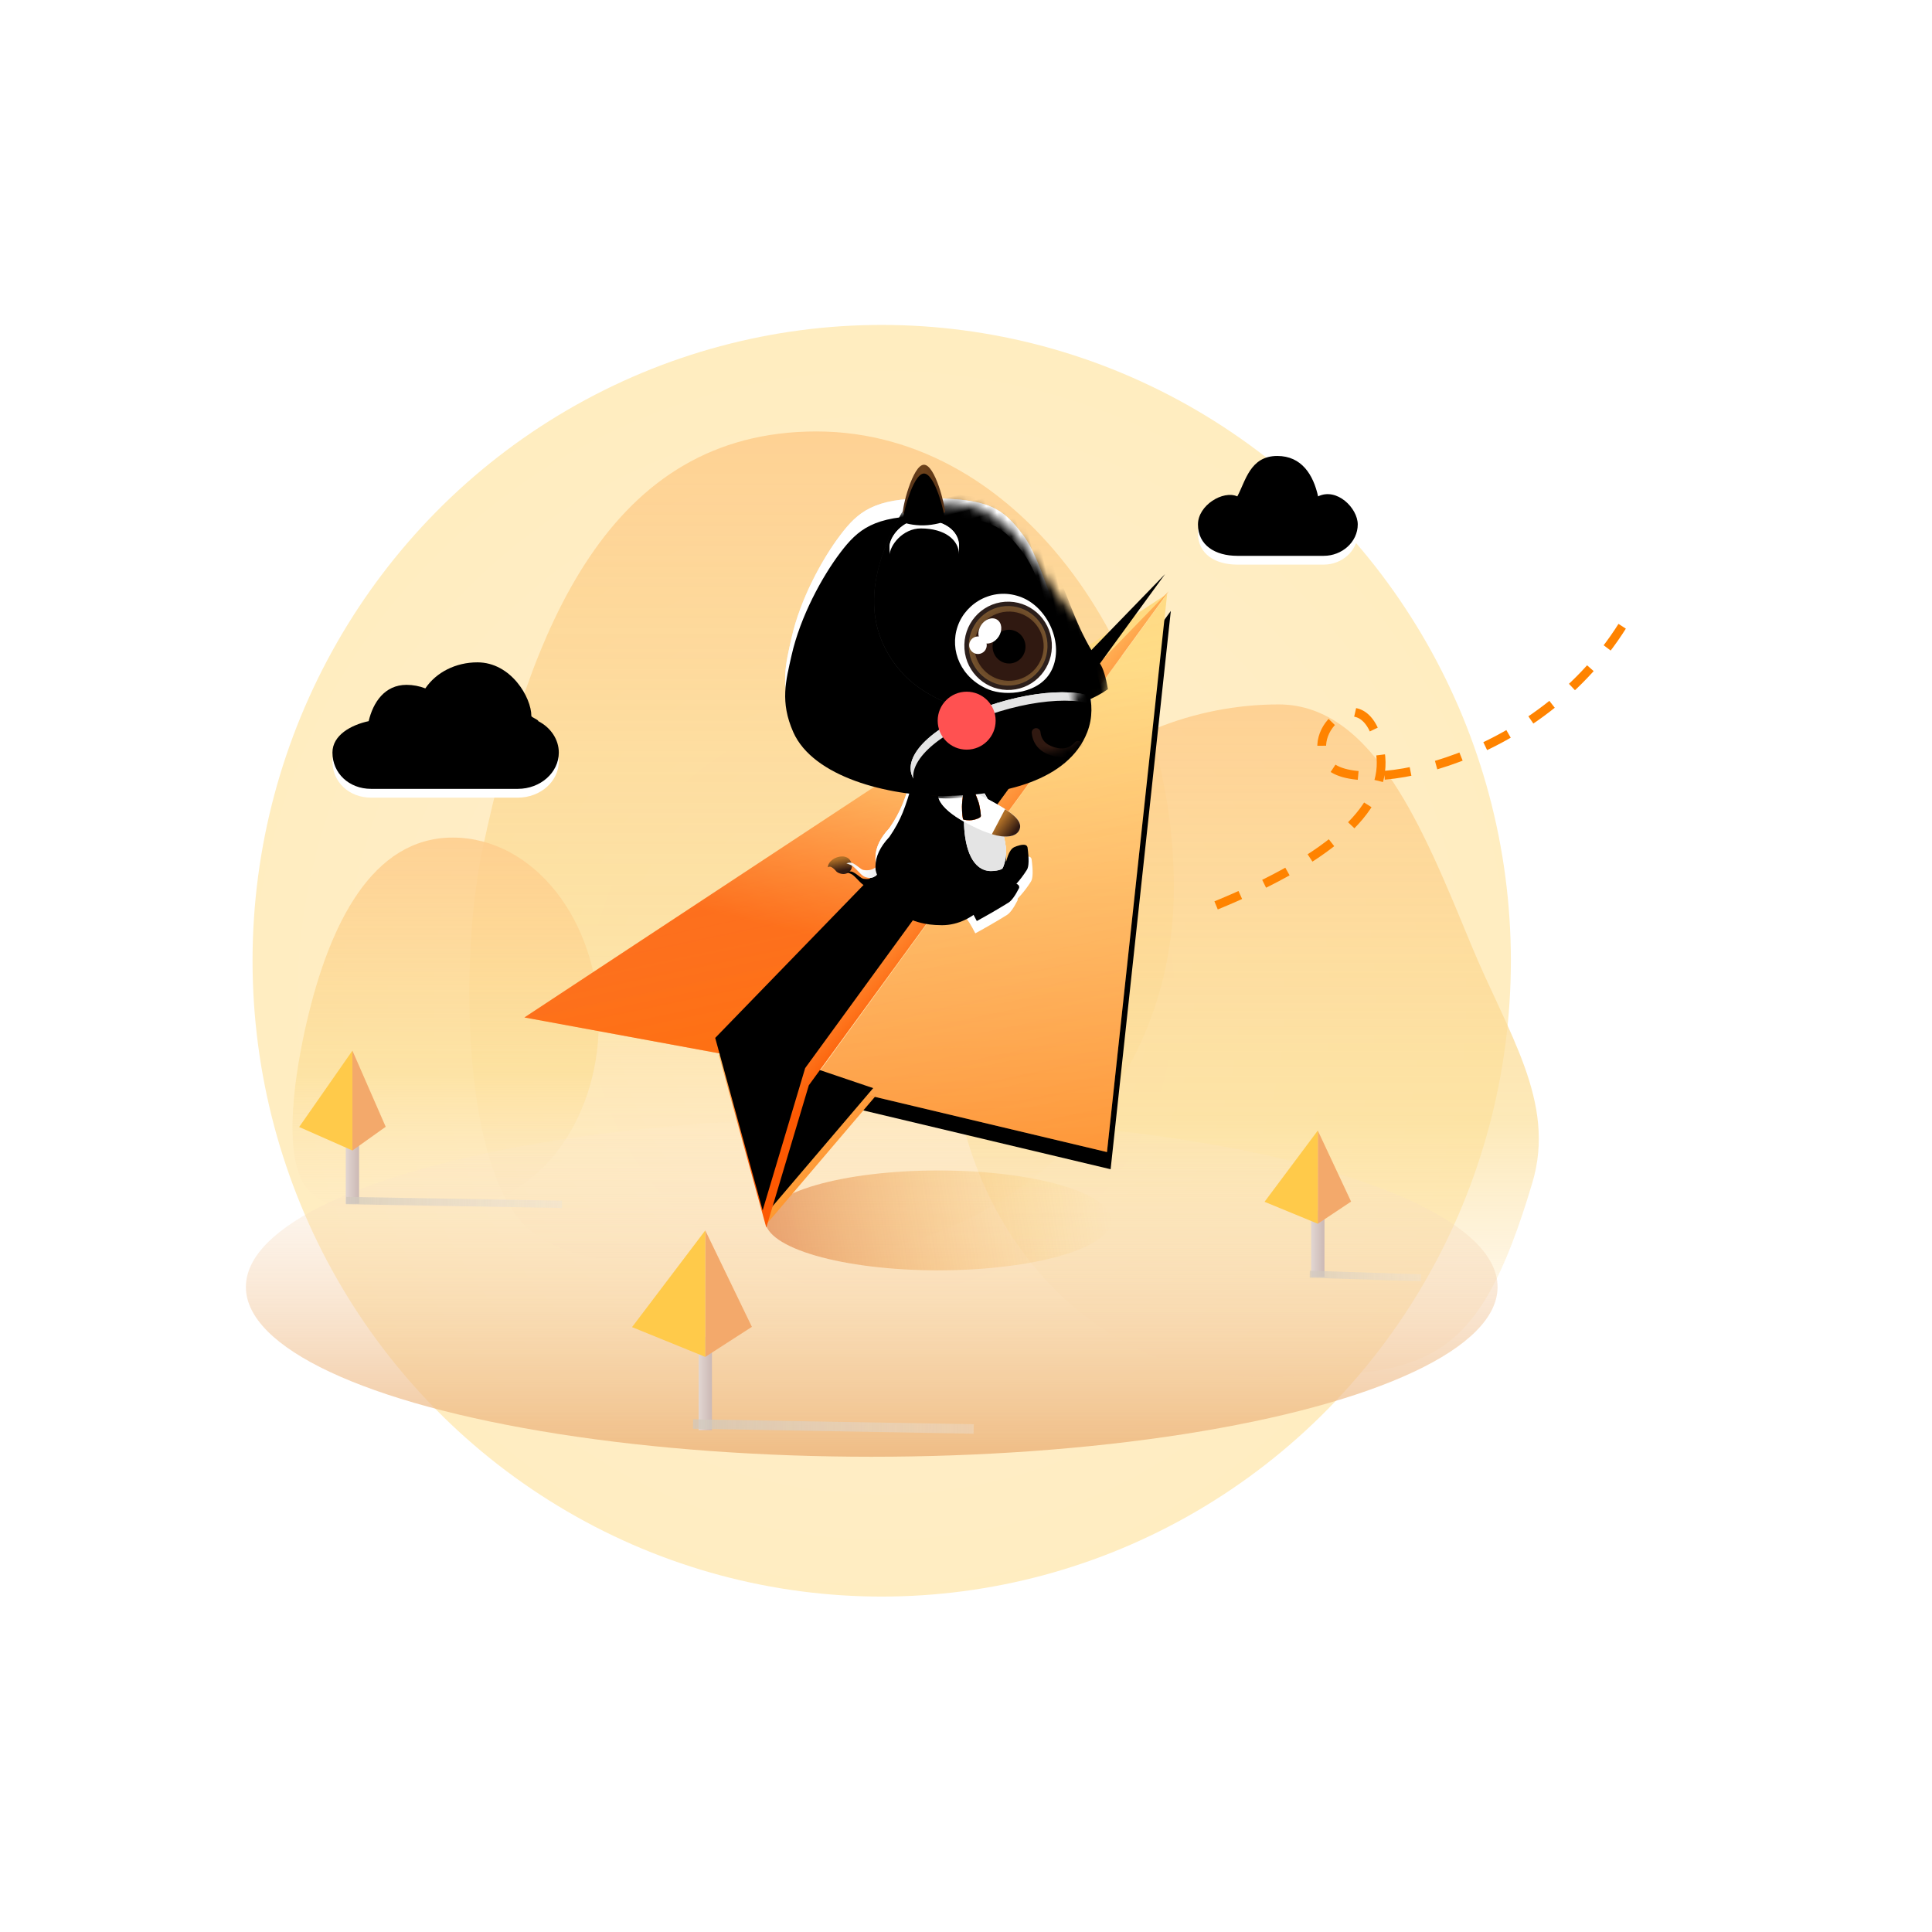 <?xml version="1.0" encoding="UTF-8"?>
<svg width="220px" height="220px" viewBox="0 0 220 220" version="1.1" xmlns="http://www.w3.org/2000/svg" xmlns:xlink="http://www.w3.org/1999/xlink">
    <!-- Generator: Sketch 61 (89581) - https://sketch.com -->
    <title>暂无数据@2x</title>
    <desc>Created with Sketch.</desc>
    <defs>
        <radialGradient cx="50%" cy="53.138%" fx="50%" fy="53.138%" r="79.43%" gradientTransform="translate(0.5,0.531),scale(1,0.99),scale(1,1.009),translate(-0.5,-0.531)" id="radialGradient-1">
            <stop stop-color="#FFDFAE" offset="0%"></stop>
            <stop stop-color="#FFE389" offset="100%"></stop>
        </radialGradient>
        <filter x="-50.2%" y="-49.7%" width="200.5%" height="199.4%" filterUnits="objectBoundingBox" id="filter-2">
            <feGaussianBlur stdDeviation="24" in="SourceGraphic"></feGaussianBlur>
        </filter>
        <linearGradient x1="50%" y1="113.248%" x2="50%" y2="-34.988%" id="linearGradient-3">
            <stop stop-color="#FFEDD9" stop-opacity="0" offset="0%"></stop>
            <stop stop-color="#FCDF97" stop-opacity="0.682" offset="34.686%"></stop>
            <stop stop-color="#FFC489" offset="100%"></stop>
        </linearGradient>
        <linearGradient x1="50%" y1="113.248%" x2="50%" y2="-34.988%" id="linearGradient-4">
            <stop stop-color="#FFEDD9" stop-opacity="0" offset="0%"></stop>
            <stop stop-color="#FCDF97" stop-opacity="0.682" offset="34.686%"></stop>
            <stop stop-color="#FFC489" offset="100%"></stop>
        </linearGradient>
        <linearGradient x1="50%" y1="113.248%" x2="50%" y2="-34.988%" id="linearGradient-5">
            <stop stop-color="#FFEDD9" stop-opacity="0" offset="0%"></stop>
            <stop stop-color="#FCDF97" stop-opacity="0.682" offset="34.686%"></stop>
            <stop stop-color="#FFC489" offset="100%"></stop>
        </linearGradient>
        <path d="M14.25,53.828 C11.752,53.828 9.856,52.057 9.856,49.695 C9.856,47.7 12.003,46.543 13.98,46.118 C14.488,43.981 15.799,41.985 18.297,41.985 C19.031,41.985 19.766,42.127 20.434,42.387 C21.676,40.545 23.906,39.423 26.364,39.423 C30.197,39.423 32.506,43.428 32.506,45.518 C32.506,45.695 33.309,45.941 33.295,46.118 C34.724,46.85 35.633,48.22 35.633,49.695 C35.633,51.974 33.536,53.828 30.971,53.828 L14.25,53.828 Z" id="path-6"></path>
        <filter x="-8.1%" y="-14.6%" width="116.3%" height="129.2%" filterUnits="objectBoundingBox" id="filter-7">
            <feGaussianBlur stdDeviation="0.7" in="SourceGraphic"></feGaussianBlur>
        </filter>
        <filter x="-17.8%" y="-31.9%" width="135.7%" height="163.9%" filterUnits="objectBoundingBox" id="filter-8">
            <feGaussianBlur stdDeviation="2" in="SourceAlpha" result="shadowBlurInner1"></feGaussianBlur>
            <feOffset dx="0" dy="-1" in="shadowBlurInner1" result="shadowOffsetInner1"></feOffset>
            <feComposite in="shadowOffsetInner1" in2="SourceAlpha" operator="arithmetic" k2="-1" k3="1" result="shadowInnerInner1"></feComposite>
            <feColorMatrix values="0 0 0 0 1   0 0 0 0 0.897   0 0 0 0 0.793  0 0 0 1 0" type="matrix" in="shadowInnerInner1"></feColorMatrix>
        </filter>
        <path d="M122.094,20.525 C121.55,18.065 120.218,15.921 117.447,15.921 C114.329,15.921 113.834,18.808 112.894,20.525 C111.271,19.798 108.414,21.537 108.414,23.719 C108.414,26.086 110.37,27.293 112.894,27.293 L122.741,27.293 C124.82,27.293 126.609,25.715 126.609,23.719 C126.609,21.862 124.221,19.477 122.094,20.525 Z" id="path-9"></path>
        <filter x="-11.5%" y="-18.5%" width="123.1%" height="136.9%" filterUnits="objectBoundingBox" id="filter-10">
            <feGaussianBlur stdDeviation="0.7" in="SourceGraphic"></feGaussianBlur>
        </filter>
        <filter x="-25.3%" y="-40.4%" width="150.6%" height="180.9%" filterUnits="objectBoundingBox" id="filter-11">
            <feGaussianBlur stdDeviation="2" in="SourceAlpha" result="shadowBlurInner1"></feGaussianBlur>
            <feOffset dx="0" dy="-1" in="shadowBlurInner1" result="shadowOffsetInner1"></feOffset>
            <feComposite in="shadowOffsetInner1" in2="SourceAlpha" operator="arithmetic" k2="-1" k3="1" result="shadowInnerInner1"></feComposite>
            <feColorMatrix values="0 0 0 0 1   0 0 0 0 0.897   0 0 0 0 0.793  0 0 0 1 0" type="matrix" in="shadowInnerInner1"></feColorMatrix>
        </filter>
        <linearGradient x1="50%" y1="-14.242%" x2="50%" y2="126.884%" id="linearGradient-12">
            <stop stop-color="#FFF4E7" stop-opacity="0" offset="0%"></stop>
            <stop stop-color="#E7A25D" offset="100%"></stop>
        </linearGradient>
        <linearGradient x1="-31.522%" y1="44.704%" x2="98.712%" y2="44.704%" id="linearGradient-13">
            <stop stop-color="#E8DFDB" offset="0%"></stop>
            <stop stop-color="#CCB9B5" offset="100%"></stop>
        </linearGradient>
        <linearGradient x1="100%" y1="0%" x2="100%" y2="121.05%" id="linearGradient-14">
            <stop stop-color="#E8E2DB" stop-opacity="0.457" offset="0%"></stop>
            <stop stop-color="#CCC3B5" offset="100%"></stop>
        </linearGradient>
        <filter x="-277.2%" y="-9.4%" width="654.5%" height="118.8%" filterUnits="objectBoundingBox" id="filter-15">
            <feGaussianBlur stdDeviation="1" in="SourceGraphic"></feGaussianBlur>
        </filter>
        <linearGradient x1="-31.522%" y1="44.704%" x2="98.712%" y2="44.704%" id="linearGradient-16">
            <stop stop-color="#E8DFDB" offset="0%"></stop>
            <stop stop-color="#CCB9B5" offset="100%"></stop>
        </linearGradient>
        <linearGradient x1="100%" y1="0%" x2="100%" y2="121.05%" id="linearGradient-17">
            <stop stop-color="#E8E2DB" stop-opacity="0.457" offset="0%"></stop>
            <stop stop-color="#CCC3B5" offset="100%"></stop>
        </linearGradient>
        <filter x="-292.0%" y="-12.2%" width="684.1%" height="124.4%" filterUnits="objectBoundingBox" id="filter-18">
            <feGaussianBlur stdDeviation="1" in="SourceGraphic"></feGaussianBlur>
        </filter>
        <linearGradient x1="100%" y1="45.839%" x2="0%" y2="50%" id="linearGradient-19">
            <stop stop-color="#FFB400" stop-opacity="0" offset="0%"></stop>
            <stop stop-color="#D04800" stop-opacity="0.424" offset="100%"></stop>
        </linearGradient>
        <linearGradient x1="100%" y1="0%" x2="100%" y2="121.05%" id="linearGradient-20">
            <stop stop-color="#E8E2DB" stop-opacity="0.457" offset="0%"></stop>
            <stop stop-color="#CCC3B5" offset="100%"></stop>
        </linearGradient>
        <filter x="-299.8%" y="-23.7%" width="699.6%" height="147.4%" filterUnits="objectBoundingBox" id="filter-21">
            <feGaussianBlur stdDeviation="1" in="SourceGraphic"></feGaussianBlur>
        </filter>
        <linearGradient x1="87.386%" y1="40.059%" x2="50%" y2="80.488%" id="linearGradient-22">
            <stop stop-color="#FFD87A" offset="0%"></stop>
            <stop stop-color="#FD5902" offset="100%"></stop>
        </linearGradient>
        <linearGradient x1="50%" y1="0%" x2="50%" y2="100%" id="linearGradient-23">
            <stop stop-color="#FFFFFF" stop-opacity="0.06" offset="0%"></stop>
            <stop stop-color="#FFA539" stop-opacity="0.376" offset="100%"></stop>
        </linearGradient>
        <polygon id="path-24" points="-1.42108547e-14 32.215 21.492 41.091 81.622 0.241"></polygon>
        <linearGradient x1="76.459%" y1="10.313%" x2="50%" y2="171.724%" id="linearGradient-25">
            <stop stop-color="#FFD97E" offset="0%"></stop>
            <stop stop-color="#FD5902" offset="100%"></stop>
        </linearGradient>
        <linearGradient x1="50%" y1="0%" x2="50%" y2="100%" id="linearGradient-26">
            <stop stop-color="#FFFFFF" stop-opacity="0.06" offset="0%"></stop>
            <stop stop-color="#FFA539" stop-opacity="0.376" offset="100%"></stop>
        </linearGradient>
        <polygon id="path-27" points="30.508 46.203 61.7 60.999 81.622 0.241"></polygon>
        <filter x="-13.7%" y="-8.2%" width="127.4%" height="123.0%" filterUnits="objectBoundingBox" id="filter-28">
            <feOffset dx="0" dy="2" in="SourceAlpha" result="shadowOffsetOuter1"></feOffset>
            <feGaussianBlur stdDeviation="2" in="shadowOffsetOuter1" result="shadowBlurOuter1"></feGaussianBlur>
            <feColorMatrix values="0 0 0 0 0.93   0 0 0 0 0.539   0 0 0 0 0.124  0 0 0 0.135 0" type="matrix" in="shadowBlurOuter1"></feColorMatrix>
        </filter>
        <linearGradient x1="40.235%" y1="0%" x2="103.923%" y2="85.126%" id="linearGradient-29">
            <stop stop-color="#FFCE5A" offset="0%"></stop>
            <stop stop-color="#FD5902" offset="100%"></stop>
        </linearGradient>
        <linearGradient x1="50%" y1="0%" x2="50%" y2="100%" id="linearGradient-30">
            <stop stop-color="#FFFFFF" stop-opacity="0.06" offset="0%"></stop>
            <stop stop-color="#FFBC39" stop-opacity="0.162" offset="100%"></stop>
        </linearGradient>
        <polygon id="path-31" points="30.508 45.384 22.021 60.999 37.172 49.342"></polygon>
        <filter x="-6.6%" y="-6.4%" width="113.2%" height="112.8%" filterUnits="objectBoundingBox" id="filter-32">
            <feGaussianBlur stdDeviation="0.5" in="SourceAlpha" result="shadowBlurInner1"></feGaussianBlur>
            <feOffset dx="0" dy="-1" in="shadowBlurInner1" result="shadowOffsetInner1"></feOffset>
            <feComposite in="shadowOffsetInner1" in2="SourceAlpha" operator="arithmetic" k2="-1" k3="1" result="shadowInnerInner1"></feComposite>
            <feColorMatrix values="0 0 0 0 0.875   0 0 0 0 0.586   0 0 0 0 0.279  0 0 0 0.507 0" type="matrix" in="shadowInnerInner1"></feColorMatrix>
        </filter>
        <linearGradient x1="35.521%" y1="42.163%" x2="45.759%" y2="57.147%" id="linearGradient-33">
            <stop stop-color="#FFB55A" offset="0%"></stop>
            <stop stop-color="#FD5902" offset="100%"></stop>
        </linearGradient>
        <polygon id="path-34" points="20.766 41.01 21.967 61.343 30.072 46.502 81.854 1.13686838e-13"></polygon>
        <filter x="-2.5%" y="-2.4%" width="104.9%" height="104.9%" filterUnits="objectBoundingBox" id="filter-35">
            <feGaussianBlur stdDeviation="0.5" in="SourceAlpha" result="shadowBlurInner1"></feGaussianBlur>
            <feOffset dx="0" dy="-2" in="shadowBlurInner1" result="shadowOffsetInner1"></feOffset>
            <feComposite in="shadowOffsetInner1" in2="SourceAlpha" operator="arithmetic" k2="-1" k3="1" result="shadowInnerInner1"></feComposite>
            <feColorMatrix values="0 0 0 0 0.756   0 0 0 0 0.416   0 0 0 0 0.055  0 0 0 0.121 0" type="matrix" in="shadowInnerInner1"></feColorMatrix>
        </filter>
        <path d="M18.813,41.832 C20.204,45.628 20.913,47.789 20.939,48.317 C20.965,48.845 20.88,49.605 20.685,50.597 C21.877,51.157 23.143,51.509 24.484,51.654 C24.901,51.699 25.673,51.347 26.799,50.597 C26.892,50.514 26.939,50.421 26.939,50.317 C26.939,49.968 26.421,49.438 26.153,49.221 C25.838,48.965 25.23,48.927 24.328,49.107 C24.182,48.463 24.104,48 24.095,47.72 C24.085,47.44 24.165,47.018 24.335,46.454 L18.813,41.832 Z" id="path-36"></path>
        <filter x="-12.3%" y="-10.2%" width="124.6%" height="120.4%" filterUnits="objectBoundingBox" id="filter-37">
            <feGaussianBlur stdDeviation="0.5" in="SourceAlpha" result="shadowBlurInner1"></feGaussianBlur>
            <feOffset dx="1" dy="-1" in="shadowBlurInner1" result="shadowOffsetInner1"></feOffset>
            <feComposite in="shadowOffsetInner1" in2="SourceAlpha" operator="arithmetic" k2="-1" k3="1" result="shadowInnerInner1"></feComposite>
            <feColorMatrix values="0 0 0 0 0.427   0 0 0 0 0.427   0 0 0 0 0.427  0 0 0 0.205 0" type="matrix" in="shadowInnerInner1"></feColorMatrix>
        </filter>
        <path d="M19.724,48.118 C19.99,48.572 20.136,49.064 20.162,49.591 C20.188,50.119 20.103,50.879 19.908,51.871 C21.32,52.105 22.696,52.295 24.036,52.44 C24.454,52.485 25.116,52.296 26.022,51.871 C26.115,51.788 26.161,51.695 26.161,51.591 C26.161,51.242 25.644,50.712 25.376,50.495 C25.061,50.239 24.452,50.201 23.551,50.381 C23.405,49.737 23.327,49.274 23.318,48.994 C23.308,48.714 23.388,48.292 23.557,47.728 L19.724,48.118 Z" id="path-38"></path>
        <filter x="-15.5%" y="-21.2%" width="131.1%" height="142.4%" filterUnits="objectBoundingBox" id="filter-39">
            <feGaussianBlur stdDeviation="0.5" in="SourceAlpha" result="shadowBlurInner1"></feGaussianBlur>
            <feOffset dx="1" dy="-1" in="shadowBlurInner1" result="shadowOffsetInner1"></feOffset>
            <feComposite in="shadowOffsetInner1" in2="SourceAlpha" operator="arithmetic" k2="-1" k3="1" result="shadowInnerInner1"></feComposite>
            <feColorMatrix values="0 0 0 0 0.427   0 0 0 0 0.427   0 0 0 0 0.427  0 0 0 0.205 0" type="matrix" in="shadowInnerInner1"></feColorMatrix>
        </filter>
        <radialGradient cx="50%" cy="50%" fx="50%" fy="50%" r="113.181%" gradientTransform="translate(0.5,0.5),scale(1,0.89),rotate(-1.211),scale(1,0.802),translate(-0.5,-0.5)" id="radialGradient-40">
            <stop stop-color="#FFFFFF" offset="0%"></stop>
            <stop stop-color="#D8D8D8" offset="100%"></stop>
        </radialGradient>
        <path d="M14.264,34.934 C11.262,39.541 9.957,42.845 10.35,44.845 C10.939,47.845 13.843,51.433 17.574,51.433 C18.668,51.433 19.437,51.297 19.974,51.165 C21.066,50.895 21.562,50.582 22.053,50.228 C22.311,50.041 22.752,49.682 22.995,49.407 C23.808,48.49 25.148,47.139 25.148,44.748 C25.148,43.621 24.62,42.499 23.562,41.38 C22.924,40.448 22.42,39.531 22.053,38.629 C21.685,37.727 21.267,36.429 20.798,34.735 L14.264,34.934 Z" id="path-41"></path>
        <filter x="-23.5%" y="-21.0%" width="147.1%" height="141.9%" filterUnits="objectBoundingBox" id="filter-43">
            <feGaussianBlur stdDeviation="3" in="SourceAlpha" result="shadowBlurInner1"></feGaussianBlur>
            <feOffset dx="0" dy="1" in="shadowBlurInner1" result="shadowOffsetInner1"></feOffset>
            <feComposite in="shadowOffsetInner1" in2="SourceAlpha" operator="arithmetic" k2="-1" k3="1" result="shadowInnerInner1"></feComposite>
            <feColorMatrix values="0 0 0 0 0.63   0 0 0 0 0.63   0 0 0 0 0.63  0 0 0 0.5 0" type="matrix" in="shadowInnerInner1"></feColorMatrix>
        </filter>
        <radialGradient cx="48.008%" cy="36.82%" fx="48.008%" fy="36.82%" r="210.011%" gradientTransform="translate(0.48,0.368),scale(1,0.446),rotate(90),scale(1,0.742),translate(-0.48,-0.368)" id="radialGradient-44">
            <stop stop-color="#FFFFFF" offset="0%"></stop>
            <stop stop-color="#CECECE" offset="100%"></stop>
        </radialGradient>
        <path d="M22.01,46.348 C24.157,46.342 24.947,44.118 24.87,41.283 C24.803,38.849 23.98,36.812 22.762,36.288 C22.657,36.242 21.507,38.765 20.802,41.093 C20.435,42.302 20.314,43.475 20.42,44.403 C20.525,45.33 20.895,46.036 21.003,46.155 C21.143,46.308 21.633,46.349 22.01,46.348 Z" id="path-45"></path>
        <radialGradient cx="50%" cy="50%" fx="50%" fy="50%" r="189.335%" gradientTransform="translate(0.5,0.5),scale(1,0.349),rotate(-90),scale(1,0.571),translate(-0.5,-0.5)" id="radialGradient-46">
            <stop stop-color="#FFFFFF" offset="0%"></stop>
            <stop stop-color="#D2D2D2" offset="100%"></stop>
        </radialGradient>
        <path d="M20.241,38.842 C20.134,42.848 21.042,44.588 22.257,44.588 C23.479,44.588 23.775,42.728 23.775,38.842 C23.775,34.955 22.257,34.44 21.966,34.44 C21.675,34.44 20.349,34.836 20.241,38.842 Z" id="path-47"></path>
        <linearGradient x1="26.042%" y1="81.216%" x2="42.622%" y2="2.702%" id="linearGradient-48">
            <stop stop-color="#301911" offset="0%"></stop>
            <stop stop-color="#AF6F27" offset="100%"></stop>
        </linearGradient>
        <linearGradient x1="107.935%" y1="36.918%" x2="-13.618%" y2="36.912%" id="linearGradient-49">
            <stop stop-color="#E95100" offset="0%"></stop>
            <stop stop-color="#FD5E02" offset="27.47%"></stop>
            <stop stop-color="#FF8404" offset="50.256%"></stop>
            <stop stop-color="#FD6002" offset="75.768%"></stop>
            <stop stop-color="#E24E00" offset="100%"></stop>
        </linearGradient>
        <path d="M14.927,35.462 C14.548,36.005 14.337,36.342 14.293,36.473 C14.443,36.653 14.487,36.819 14.927,37.046 C14.58,37.906 14.38,38.447 14.33,38.672 C14.207,39.215 14.134,39.846 14.134,40.005 C14.134,40.186 14.673,40.394 15.108,40.461 C15.503,40.521 16.077,40.447 16.138,40.392 C16.202,40.334 16.287,39.647 16.287,38.948 C16.287,38.609 16.237,38.088 16.138,37.384 C17.229,37.669 18.294,37.77 19.333,37.688 C20.999,37.556 21.913,36.967 22.285,36.549 C22.183,36.132 22.114,35.874 22.08,35.775 C22.045,35.675 22.013,35.55 21.984,35.4 C20.491,35.587 19.303,35.68 18.42,35.68 C17.537,35.68 16.373,35.607 14.927,35.462 Z" id="path-50"></path>
        <filter x="-30.7%" y="-49.2%" width="161.3%" height="198.4%" filterUnits="objectBoundingBox" id="filter-51">
            <feGaussianBlur stdDeviation="1.5" in="SourceAlpha" result="shadowBlurInner1"></feGaussianBlur>
            <feOffset dx="2" dy="0" in="shadowBlurInner1" result="shadowOffsetInner1"></feOffset>
            <feComposite in="shadowOffsetInner1" in2="SourceAlpha" operator="arithmetic" k2="-1" k3="1" result="shadowInnerInner1"></feComposite>
            <feColorMatrix values="0 0 0 0 0.818   0 0 0 0 0.283   0 0 0 0 0  0 0 0 0.626 0" type="matrix" in="shadowInnerInner1" result="shadowMatrixInner1"></feColorMatrix>
            <feGaussianBlur stdDeviation="1.5" in="SourceAlpha" result="shadowBlurInner2"></feGaussianBlur>
            <feOffset dx="-2" dy="0" in="shadowBlurInner2" result="shadowOffsetInner2"></feOffset>
            <feComposite in="shadowOffsetInner2" in2="SourceAlpha" operator="arithmetic" k2="-1" k3="1" result="shadowInnerInner2"></feComposite>
            <feColorMatrix values="0 0 0 0 0.883   0 0 0 0 0.306   0 0 0 0 0  0 0 0 0.733 0" type="matrix" in="shadowInnerInner2" result="shadowMatrixInner2"></feColorMatrix>
            <feMerge>
                <feMergeNode in="shadowMatrixInner1"></feMergeNode>
                <feMergeNode in="shadowMatrixInner2"></feMergeNode>
            </feMerge>
        </filter>
        <radialGradient cx="50%" cy="50%" fx="50%" fy="50%" r="123.774%" gradientTransform="translate(0.5,0.5),scale(0.914,1),rotate(-0.986),scale(1,0.802),translate(-0.5,-0.5)" id="radialGradient-52">
            <stop stop-color="#FFFFFF" offset="0%"></stop>
            <stop stop-color="#D2D2D2" offset="100%"></stop>
        </radialGradient>
        <path d="M16.798,31.913 C23.147,31.913 31.683,29.774 33.951,24.656 C35.482,21.201 34.788,18.785 34.151,15.934 C33.154,11.477 30.637,6.909 28.611,4.233 C26.585,1.557 24.78,0.026 18.695,0.026 C11.627,0.026 10.065,1.175 7.777,4.233 C5.583,7.167 4.818,12.413 2.259,15.934 C0.763,17.992 -0.812,21.329 0.476,24.656 C2.627,30.214 10.182,31.913 16.798,31.913 Z" id="path-53"></path>
        <filter x="-10.0%" y="-11.0%" width="120.1%" height="122.0%" filterUnits="objectBoundingBox" id="filter-55">
            <feGaussianBlur stdDeviation="3" in="SourceAlpha" result="shadowBlurInner1"></feGaussianBlur>
            <feOffset dx="0" dy="1" in="shadowBlurInner1" result="shadowOffsetInner1"></feOffset>
            <feComposite in="shadowOffsetInner1" in2="SourceAlpha" operator="arithmetic" k2="-1" k3="1" result="shadowInnerInner1"></feComposite>
            <feColorMatrix values="0 0 0 0 0.63   0 0 0 0 0.63   0 0 0 0 0.63  0 0 0 0.5 0" type="matrix" in="shadowInnerInner1" result="shadowMatrixInner1"></feColorMatrix>
            <feGaussianBlur stdDeviation="1.5" in="SourceAlpha" result="shadowBlurInner2"></feGaussianBlur>
            <feOffset dx="0" dy="1" in="shadowBlurInner2" result="shadowOffsetInner2"></feOffset>
            <feComposite in="shadowOffsetInner2" in2="SourceAlpha" operator="arithmetic" k2="-1" k3="1" result="shadowInnerInner2"></feComposite>
            <feColorMatrix values="0 0 0 0 1   0 0 0 0 1   0 0 0 0 1  0 0 0 0.5 0" type="matrix" in="shadowInnerInner2" result="shadowMatrixInner2"></feColorMatrix>
            <feMerge>
                <feMergeNode in="shadowMatrixInner1"></feMergeNode>
                <feMergeNode in="shadowMatrixInner2"></feMergeNode>
            </feMerge>
        </filter>
        <radialGradient cx="71.688%" cy="58.505%" fx="71.688%" fy="58.505%" r="55.469%" gradientTransform="translate(0.717,0.585),scale(1,0.833),rotate(180),scale(1,1.216),translate(-0.717,-0.585)" id="radialGradient-56">
            <stop stop-color="#595959" offset="0%"></stop>
            <stop stop-color="#000000" offset="100%"></stop>
        </radialGradient>
        <path d="M17.221,-1.775 C24.466,5.103 26.45,11.593 23.172,17.694 C20.991,21.753 14.849,25.901 7.82,25.902 C5.366,25.903 3.32,25.568 1.68,24.898 C1.615,23.433 1.69,22.43 1.905,21.889 C3.547,17.746 3.634,14.355 4.143,11.958 C4.579,9.905 4.884,8.56 5.745,6.373 C5.936,5.89 6.517,4.67 7.49,2.712 C8.947,1.513 10.212,0.694 11.284,0.254 C12.355,-0.186 14.334,-0.862 17.221,-1.775 Z" id="path-57"></path>
        <filter x="-10.8%" y="-9.0%" width="121.7%" height="118.1%" filterUnits="objectBoundingBox" id="filter-58">
            <feGaussianBlur stdDeviation="2" in="SourceAlpha" result="shadowBlurInner1"></feGaussianBlur>
            <feOffset dx="-1" dy="0" in="shadowBlurInner1" result="shadowOffsetInner1"></feOffset>
            <feComposite in="shadowOffsetInner1" in2="SourceAlpha" operator="arithmetic" k2="-1" k3="1" result="shadowInnerInner1"></feComposite>
            <feColorMatrix values="0 0 0 0 1   0 0 0 0 1   0 0 0 0 1  0 0 0 0.495 0" type="matrix" in="shadowInnerInner1"></feColorMatrix>
        </filter>
        <radialGradient cx="48.008%" cy="32.578%" fx="48.008%" fy="32.578%" r="63.429%" gradientTransform="translate(0.48,0.326),scale(0.371,1),rotate(90),scale(1,3.176),translate(-0.48,-0.326)" id="radialGradient-59">
            <stop stop-color="#FFFDF8" offset="0%"></stop>
            <stop stop-color="#CECECE" offset="100%"></stop>
        </radialGradient>
        <path d="M9.503,31.823 C15.98,31.821 21.199,30.832 21.167,28.021 C21.134,25.21 15.983,23.144 9.505,23.146 C3.028,23.147 -2.224,25.091 -2.225,27.488 C-2.226,29.884 3.025,31.825 9.503,31.823 Z" id="path-60"></path>
        <filter x="-12.8%" y="-34.6%" width="125.7%" height="169.1%" filterUnits="objectBoundingBox" id="filter-61">
            <feGaussianBlur stdDeviation="2.5" in="SourceAlpha" result="shadowBlurInner1"></feGaussianBlur>
            <feOffset dx="0" dy="1" in="shadowBlurInner1" result="shadowOffsetInner1"></feOffset>
            <feComposite in="shadowOffsetInner1" in2="SourceAlpha" operator="arithmetic" k2="-1" k3="1" result="shadowInnerInner1"></feComposite>
            <feColorMatrix values="0 0 0 0 1   0 0 0 0 1   0 0 0 0 1  0 0 0 0.5 0" type="matrix" in="shadowInnerInner1"></feColorMatrix>
        </filter>
        <radialGradient cx="50%" cy="50%" fx="50%" fy="50%" r="57.108%" gradientTransform="translate(0.5,0.5),scale(1,0.991),rotate(9.43),scale(1,1.071),translate(-0.5,-0.5)" id="radialGradient-62">
            <stop stop-color="#2F140B" offset="0%"></stop>
            <stop stop-color="#866236" offset="100%"></stop>
        </radialGradient>
        <radialGradient cx="50%" cy="50%" fx="50%" fy="50%" r="93.016%" gradientTransform="translate(0.5,0.5),scale(1,0.781),rotate(-2.234),scale(1,0.802),translate(-0.5,-0.5)" id="radialGradient-63">
            <stop stop-color="#FFFFFF" offset="0%"></stop>
            <stop stop-color="#D2D2D2" offset="100%"></stop>
        </radialGradient>
        <path d="M11.88,9.243 C11.88,11.894 13.464,13.06 14.591,15.081 C14.91,15.652 15.244,16.395 15.612,16.395 C15.905,16.395 16.25,15.652 16.526,15.081 C16.847,14.416 17.289,13.565 18.103,12.693 C18.902,11.837 19.799,11.126 19.799,9.374 C19.799,8.182 18.293,6.252 16.226,6.252 C13.504,6.252 11.88,7.564 11.88,9.243 Z" id="path-64"></path>
        <filter x="-44.2%" y="-34.5%" width="188.4%" height="169.0%" filterUnits="objectBoundingBox" id="filter-65">
            <feGaussianBlur stdDeviation="3" in="SourceAlpha" result="shadowBlurInner1"></feGaussianBlur>
            <feOffset dx="0" dy="1" in="shadowBlurInner1" result="shadowOffsetInner1"></feOffset>
            <feComposite in="shadowOffsetInner1" in2="SourceAlpha" operator="arithmetic" k2="-1" k3="1" result="shadowInnerInner1"></feComposite>
            <feColorMatrix values="0 0 0 0 0.55   0 0 0 0 0.55   0 0 0 0 0.55  0 0 0 0.5 0" type="matrix" in="shadowInnerInner1"></feColorMatrix>
        </filter>
        <linearGradient x1="134.305%" y1="39.348%" x2="-57.933%" y2="39.348%" id="linearGradient-66">
            <stop stop-color="#301911" offset="0%"></stop>
            <stop stop-color="#6E431C" offset="43.113%"></stop>
            <stop stop-color="#381B0E" offset="100%"></stop>
        </linearGradient>
        <path d="M13.408,5.379 C13.408,5.517 14.628,5.875 15.81,5.903 C17.019,5.932 18.189,5.628 18.189,5.493 C18.341,5.049 17.091,0 15.81,0 C14.53,0 13.408,4.65 13.408,5.379 Z" id="path-67"></path>
        <filter x="-52.2%" y="-42.3%" width="204.3%" height="184.7%" filterUnits="objectBoundingBox" id="filter-68">
            <feGaussianBlur stdDeviation="2" in="SourceAlpha" result="shadowBlurInner1"></feGaussianBlur>
            <feOffset dx="0" dy="1" in="shadowBlurInner1" result="shadowOffsetInner1"></feOffset>
            <feComposite in="shadowOffsetInner1" in2="SourceAlpha" operator="arithmetic" k2="-1" k3="1" result="shadowInnerInner1"></feComposite>
            <feColorMatrix values="0 0 0 0 0.258   0 0 0 0 0.136   0 0 0 0 0.038  0 0 0 1 0" type="matrix" in="shadowInnerInner1"></feColorMatrix>
        </filter>
        <linearGradient x1="26.042%" y1="76.635%" x2="42.622%" y2="9.643%" id="linearGradient-69">
            <stop stop-color="#301911" offset="0%"></stop>
            <stop stop-color="#AF6F27" offset="100%"></stop>
        </linearGradient>
        <radialGradient cx="50%" cy="50%" fx="50%" fy="50%" r="226.321%" gradientTransform="translate(0.5,0.5),scale(0.5,1),rotate(-0.539),scale(1,0.802),translate(-0.5,-0.5)" id="radialGradient-70">
            <stop stop-color="#FFFFFF" offset="0%"></stop>
            <stop stop-color="#D8D8D8" offset="100%"></stop>
        </radialGradient>
        <path d="M7.17,45.869 C7.148,46.046 7.127,46.179 7.108,46.27 C7.09,46.361 7.044,46.498 6.972,46.682 C7.281,47.059 7.726,47.149 8.308,46.952 C8.745,46.805 9.11,46.24 9.698,45.739 C9.827,45.629 10.081,45.512 10.46,45.389 C10.156,45.283 9.902,45.283 9.698,45.389 C9.136,45.682 8.832,46.096 8.502,46.148 C7.976,46.23 7.532,46.138 7.17,45.869 Z" id="path-71"></path>
        <filter x="-100.4%" y="-200.7%" width="300.7%" height="501.4%" filterUnits="objectBoundingBox" id="filter-72">
            <feGaussianBlur stdDeviation="3" in="SourceAlpha" result="shadowBlurInner1"></feGaussianBlur>
            <feOffset dx="0" dy="1" in="shadowBlurInner1" result="shadowOffsetInner1"></feOffset>
            <feComposite in="shadowOffsetInner1" in2="SourceAlpha" operator="arithmetic" k2="-1" k3="1" result="shadowInnerInner1"></feComposite>
            <feColorMatrix values="0 0 0 0 0.63   0 0 0 0 0.63   0 0 0 0 0.63  0 0 0 0.5 0" type="matrix" in="shadowInnerInner1"></feColorMatrix>
        </filter>
    </defs>
    <g id="吉祥物" stroke="none" stroke-width="1" fill="none" fill-rule="evenodd">
        <g id="分组-3" transform="translate(28, 37)">
            <ellipse id="椭圆形" fill-opacity="0.6" fill="url(#radialGradient-1)" filter="url(#filter-2)" cx="72.402" cy="72.402" rx="71.644" ry="72.402"></ellipse>
            <path d="M64.972,106.026 C83.94,106.026 105.67,89.991 105.67,64.063 C105.67,38.134 88.654,12.13 64.972,12.13 C41.289,12.13 32.334,34.571 26.985,59.514 C24.49,71.151 24.575,92.747 30.627,101.211 C36.863,109.931 55.346,106.026 64.972,106.026 Z" id="椭圆形" fill="url(#linearGradient-3)"></path>
            <path d="M23.551,100.442 C32.736,100.442 40.181,91.025 40.181,79.409 C40.181,67.793 32.736,58.377 23.551,58.377 C14.367,58.377 9.511,68.235 6.921,79.409 C5.713,84.623 3.991,94.493 6.921,98.285 C9.941,102.192 18.891,100.442 23.551,100.442 Z" id="椭圆形-copy-4" fill="url(#linearGradient-4)"></path>
            <path d="M115.341,119.786 C134.659,119.786 140.227,118.7 146.494,97.673 C149.241,88.458 143.677,80.651 139.498,70.529 C134.142,57.555 128.449,43.214 117.598,43.214 C98.28,43.214 80.363,58.47 80.363,80.286 C80.363,102.101 96.023,119.786 115.341,119.786 Z" id="椭圆形-copy-3" fill="url(#linearGradient-5)"></path>
            <g id="云" fill-rule="nonzero" filter="url(#filter-7)">
                <use fill="#FFFFFF" xlink:href="#path-6"></use>
                <use fill="black" fill-opacity="1" filter="url(#filter-8)" xlink:href="#path-6"></use>
            </g>
            <g id="云" fill-rule="nonzero" filter="url(#filter-10)">
                <use fill="#FFFFFF" xlink:href="#path-9"></use>
                <use fill="black" fill-opacity="1" filter="url(#filter-11)" xlink:href="#path-9"></use>
            </g>
            <ellipse id="椭圆形" fill="url(#linearGradient-12)" cx="71.265" cy="109.551" rx="71.265" ry="19.333"></ellipse>
            <g id="树-copy-3" transform="translate(43.972, 103.107)">
                <rect id="矩形" fill="url(#linearGradient-13)" x="7.581" y="12.13" width="1.516" height="10.614"></rect>
                <polygon id="矩形-copy-5" fill="url(#linearGradient-14)" opacity="0.898" filter="url(#filter-15)" transform="translate(22.924, 22.331) rotate(91) translate(-22.924, -22.331) " points="22.389 6.349 23.465 6.348 23.46 38.313 22.383 38.313"></polygon>
                <polygon id="路径-4" fill="#F3A96B" points="8.34 0 8.34 14.405 13.647 10.983"></polygon>
                <polygon id="路径-4-copy" fill="#FFCA4A" transform="translate(4.17, 7.202) scale(-1, 1) translate(-4.17, -7.202) " points="0 0 1.44540976e-13 14.405 8.34 11.014"></polygon>
            </g>
            <g id="树-copy-7" transform="translate(6.065, 82.637)">
                <rect id="矩形" fill="url(#linearGradient-16)" x="5.307" y="9.856" width="1.516" height="7.581"></rect>
                <polygon id="矩形-copy-5" fill="url(#linearGradient-17)" opacity="0.898" filter="url(#filter-18)" transform="translate(17.634, 17.288) rotate(91) translate(-17.634, -17.288) " points="17.221 4.994 18.054 4.994 18.047 29.583 17.214 29.583"></polygon>
                <polygon id="路径-4" fill="#F3A96B" points="6.065 0 6.065 11.372 9.856 8.671"></polygon>
                <polygon id="路径-4-copy" fill="#FFCA4A" transform="translate(3.033, 5.686) scale(-1, 1) translate(-3.033, -5.686) " points="0 0 1.0512071e-13 11.372 6.065 8.695"></polygon>
            </g>
            <ellipse id="椭圆形" fill="url(#linearGradient-19)" cx="78.847" cy="101.97" rx="19.712" ry="5.686"></ellipse>
            <g id="树-copy-5" transform="translate(115.995, 91.735)">
                <rect id="矩形" fill="url(#linearGradient-16)" x="5.307" y="9.098" width="1.516" height="7.581"></rect>
                <polygon id="矩形-copy-5" fill="url(#linearGradient-20)" opacity="0.841" filter="url(#filter-21)" transform="translate(11.479, 16.568) rotate(91) translate(-11.479, -16.568) " points="11.178 10.234 11.977 10.234 11.78 22.902 10.981 22.902"></polygon>
                <polygon id="路径-4" fill="#F3A96B" points="6.065 0 6.065 10.614 9.856 8.093"></polygon>
                <polygon id="路径-4-copy" fill="#FFCA4A" transform="translate(3.033, 5.307) scale(-1, 1) translate(-3.033, -5.307) " points="0 0 1.0512071e-13 10.614 6.065 8.116"></polygon>
            </g>
            <path d="M107.129,59.886 C121.534,57.77 128.989,53.624 129.494,47.449 C130.252,38.185 121.163,43.115 123.457,47.449 C125.751,51.782 147.481,53.391 161.086,38.814" id="路径-8" stroke="#FF8300" stroke-dasharray="3" transform="translate(134.108, 49.35) rotate(-14) translate(-134.108, -49.35) "></path>
            <g id="飞机" transform="translate(71.447, 68.871) rotate(-12) translate(-71.447, -68.871) translate(30.508, 38.166)">
                <g id="路径-13">
                    <use fill="url(#linearGradient-22)" xlink:href="#path-24"></use>
                    <use fill-opacity="0.8" fill="url(#linearGradient-23)" xlink:href="#path-24"></use>
                </g>
                <g id="路径-13-copy">
                    <use fill="black" fill-opacity="1" filter="url(#filter-28)" xlink:href="#path-27"></use>
                    <use fill="url(#linearGradient-25)" fill-rule="evenodd" xlink:href="#path-27"></use>
                    <use fill-opacity="0.8" fill="url(#linearGradient-26)" fill-rule="evenodd" xlink:href="#path-27"></use>
                </g>
                <g id="路径-15">
                    <use fill="url(#linearGradient-29)" fill-rule="evenodd" xlink:href="#path-31"></use>
                    <use fill="url(#linearGradient-30)" fill-rule="evenodd" xlink:href="#path-31"></use>
                    <use fill="black" fill-opacity="1" filter="url(#filter-32)" xlink:href="#path-31"></use>
                </g>
                <g id="路径-14">
                    <use fill="url(#linearGradient-33)" fill-rule="evenodd" xlink:href="#path-34"></use>
                    <use fill="black" fill-opacity="1" filter="url(#filter-35)" xlink:href="#path-34"></use>
                </g>
            </g>
            <g id="分组-10" transform="translate(61.409, 15.921)">
                <g id="脚-后" transform="translate(22.876, 46.745) rotate(-64) translate(-22.876, -46.745) ">
                    <use fill="#FFFFFF" fill-rule="evenodd" xlink:href="#path-36"></use>
                    <use fill="black" fill-opacity="1" filter="url(#filter-37)" xlink:href="#path-36"></use>
                </g>
                <g id="脚-后" transform="translate(22.942, 50.087) rotate(-38) translate(-22.942, -50.087) ">
                    <use fill="#FFFFFF" fill-rule="evenodd" xlink:href="#path-38"></use>
                    <use fill="black" fill-opacity="1" filter="url(#filter-39)" xlink:href="#path-38"></use>
                </g>
                <mask id="mask-42" fill="white">
                    <use xlink:href="#path-41"></use>
                </mask>
                <g id="身子" transform="translate(17.715, 43.084) scale(-1, 1) translate(-17.715, -43.084) ">
                    <use fill="url(#radialGradient-40)" fill-rule="evenodd" xlink:href="#path-41"></use>
                    <use fill="#FFFFFF" fill-rule="evenodd" xlink:href="#path-41"></use>
                    <use fill="black" fill-opacity="1" filter="url(#filter-43)" xlink:href="#path-41"></use>
                </g>
                <g id="肚子" transform="translate(22.629, 41.318) scale(-1, 1) rotate(6) translate(-22.629, -41.318) ">
                    <use fill="url(#radialGradient-44)" xlink:href="#path-45"></use>
                    <use fill="#E4E4E4" xlink:href="#path-45"></use>
                </g>
                <g id="路径" transform="translate(22.004, 39.514) rotate(-63) translate(-22.004, -39.514) ">
                    <use fill="url(#radialGradient-46)" xlink:href="#path-47"></use>
                    <use fill="#FFFFFF" xlink:href="#path-47"></use>
                </g>
                <path d="M23.801,39.974 C24.08,41.467 24.767,42.532 25.644,42.513 C26.669,42.49 26.914,41.187 27.024,39.966 L23.801,39.974 Z" id="路径" fill="url(#linearGradient-48)" fill-rule="nonzero" transform="translate(25.413, 41.24) rotate(-62) translate(-25.413, -41.24) "></path>
                <g id="围巾" transform="translate(18.209, 37.941) scale(-1, 1) translate(-18.209, -37.941) ">
                    <use fill="url(#linearGradient-49)" fill-rule="evenodd" xlink:href="#path-50"></use>
                    <use fill="#FD5902" fill-rule="evenodd" xlink:href="#path-50"></use>
                    <use fill="black" fill-opacity="1" filter="url(#filter-51)" xlink:href="#path-50"></use>
                </g>
                <g id="头" transform="translate(17.437, 19.837) scale(-1, 1) translate(-17.437, -19.837) translate(0, 3.795)">
                    <mask id="mask-54" fill="white">
                        <use xlink:href="#path-53"></use>
                    </mask>
                    <g id="Mask">
                        <use fill="url(#radialGradient-52)" fill-rule="evenodd" xlink:href="#path-53"></use>
                        <use fill="#FFFFFF" fill-rule="evenodd" xlink:href="#path-53"></use>
                        <use fill="black" fill-opacity="1" filter="url(#filter-55)" xlink:href="#path-53"></use>
                    </g>
                    <g id="路径-2" mask="url(#mask-54)" transform="translate(13.18, 12.064) rotate(13) translate(-13.18, -12.064) ">
                        <use fill="url(#radialGradient-56)" fill-rule="evenodd" xlink:href="#path-57"></use>
                        <use fill="#000000" fill-rule="evenodd" xlink:href="#path-57"></use>
                        <use fill="black" fill-opacity="1" filter="url(#filter-58)" xlink:href="#path-57"></use>
                    </g>
                    <g id="椭圆形" mask="url(#mask-54)" transform="translate(9.471, 27.484) rotate(17) translate(-9.471, -27.484) ">
                        <use fill="url(#radialGradient-59)" fill-rule="evenodd" xlink:href="#path-60"></use>
                        <use fill="#E4E4E4" fill-rule="evenodd" xlink:href="#path-60"></use>
                        <use fill="black" fill-opacity="1" filter="url(#filter-61)" xlink:href="#path-60"></use>
                    </g>
                    <circle id="椭圆形" fill="#FF5151" mask="url(#mask-54)" cx="14.207" cy="25.348" r="3.3"></circle>
                    <g id="eye" mask="url(#mask-54)" fill-rule="nonzero">
                        <g transform="translate(9.764, 16.637) scale(-1, 1) rotate(-4) translate(-9.764, -16.637) translate(4.01, 10.883)">
                            <path d="M10.802,9.007 C9.288,11.698 5.356,11.698 3.467,10.773 C0.411,9.276 -0.711,6.016 0.447,3.325 C1.604,0.635 4.954,-0.925 8.011,0.597 C10.853,2.013 12.39,6.186 10.802,9.007 Z" id="路径" stroke="none" fill="#FFFFFF"></path>
                            <ellipse id="椭圆形" stroke="#2C1F1B" stroke-width="0.5" fill="url(#radialGradient-62)" cx="6.017" cy="5.961" rx="4.734" ry="4.779"></ellipse>
                            <ellipse id="椭圆形" stroke="none" fill="#301911" cx="6.115" cy="6.01" rx="3.945" ry="3.941"></ellipse>
                            <ellipse id="椭圆形" stroke="none" fill="#000000" cx="6.115" cy="6.059" rx="1.874" ry="1.921"></ellipse>
                            <ellipse id="椭圆形" stroke="none" fill="#FFFFFF" transform="translate(4.059, 4.125) rotate(-52.78) translate(-4.059, -4.125) " cx="4.059" cy="4.125" rx="1.527" ry="1.195"></ellipse>
                            <circle id="椭圆形" stroke="none" fill="#FFFFFF" transform="translate(2.597, 5.653) rotate(-69.52) translate(-2.597, -5.653) " cx="2.597" cy="5.653" r="1"></circle>
                        </g>
                    </g>
                    <path d="M1.636,27.396 C2.099,28.393 2.94,28.892 4.16,28.893 C5.38,28.893 6.202,28.395 6.627,27.397" id="路径-3" stroke="#301911" stroke-linecap="round" mask="url(#mask-54)" transform="translate(4.131, 28.144) rotate(-17) translate(-4.131, -28.144) "></path>
                </g>
                <g id="耳朵" transform="translate(15.839, 11.324) scale(-1, 1) translate(-15.839, -11.324) ">
                    <use fill="url(#radialGradient-63)" fill-rule="evenodd" xlink:href="#path-64"></use>
                    <use fill="#FFFFFF" fill-rule="evenodd" xlink:href="#path-64"></use>
                    <use fill="black" fill-opacity="1" filter="url(#filter-65)" xlink:href="#path-64"></use>
                </g>
                <g id="角" fill-rule="nonzero" transform="translate(15.805, 2.953) scale(-1, 1) translate(-15.805, -2.953) ">
                    <use fill="url(#linearGradient-66)" xlink:href="#path-67"></use>
                    <use fill="black" fill-opacity="1" filter="url(#filter-68)" xlink:href="#path-67"></use>
                </g>
                <path d="M5.718,46.6 C6.039,46.639 6.507,46.494 6.696,46.256 C6.826,46.092 6.992,45.944 7.161,45.841 C7.326,45.739 7.475,45.739 7.606,45.841 C7.606,45.198 6.816,44.607 5.964,44.607 C5.113,44.607 4.866,45.324 4.866,45.704 C4.866,46.084 5.165,46.534 5.718,46.6 Z" id="椭圆形" fill="url(#linearGradient-69)" fill-rule="nonzero" transform="translate(6.236, 45.607) scale(-1, 1) translate(-6.236, -45.607) "></path>
                <g id="路径-7" transform="translate(8.716, 46.181) scale(-1, 1) translate(-8.716, -46.181) ">
                    <use fill="url(#radialGradient-70)" fill-rule="evenodd" xlink:href="#path-71"></use>
                    <use fill="black" fill-opacity="1" filter="url(#filter-72)" xlink:href="#path-71"></use>
                </g>
            </g>
        </g>
    </g>
</svg>